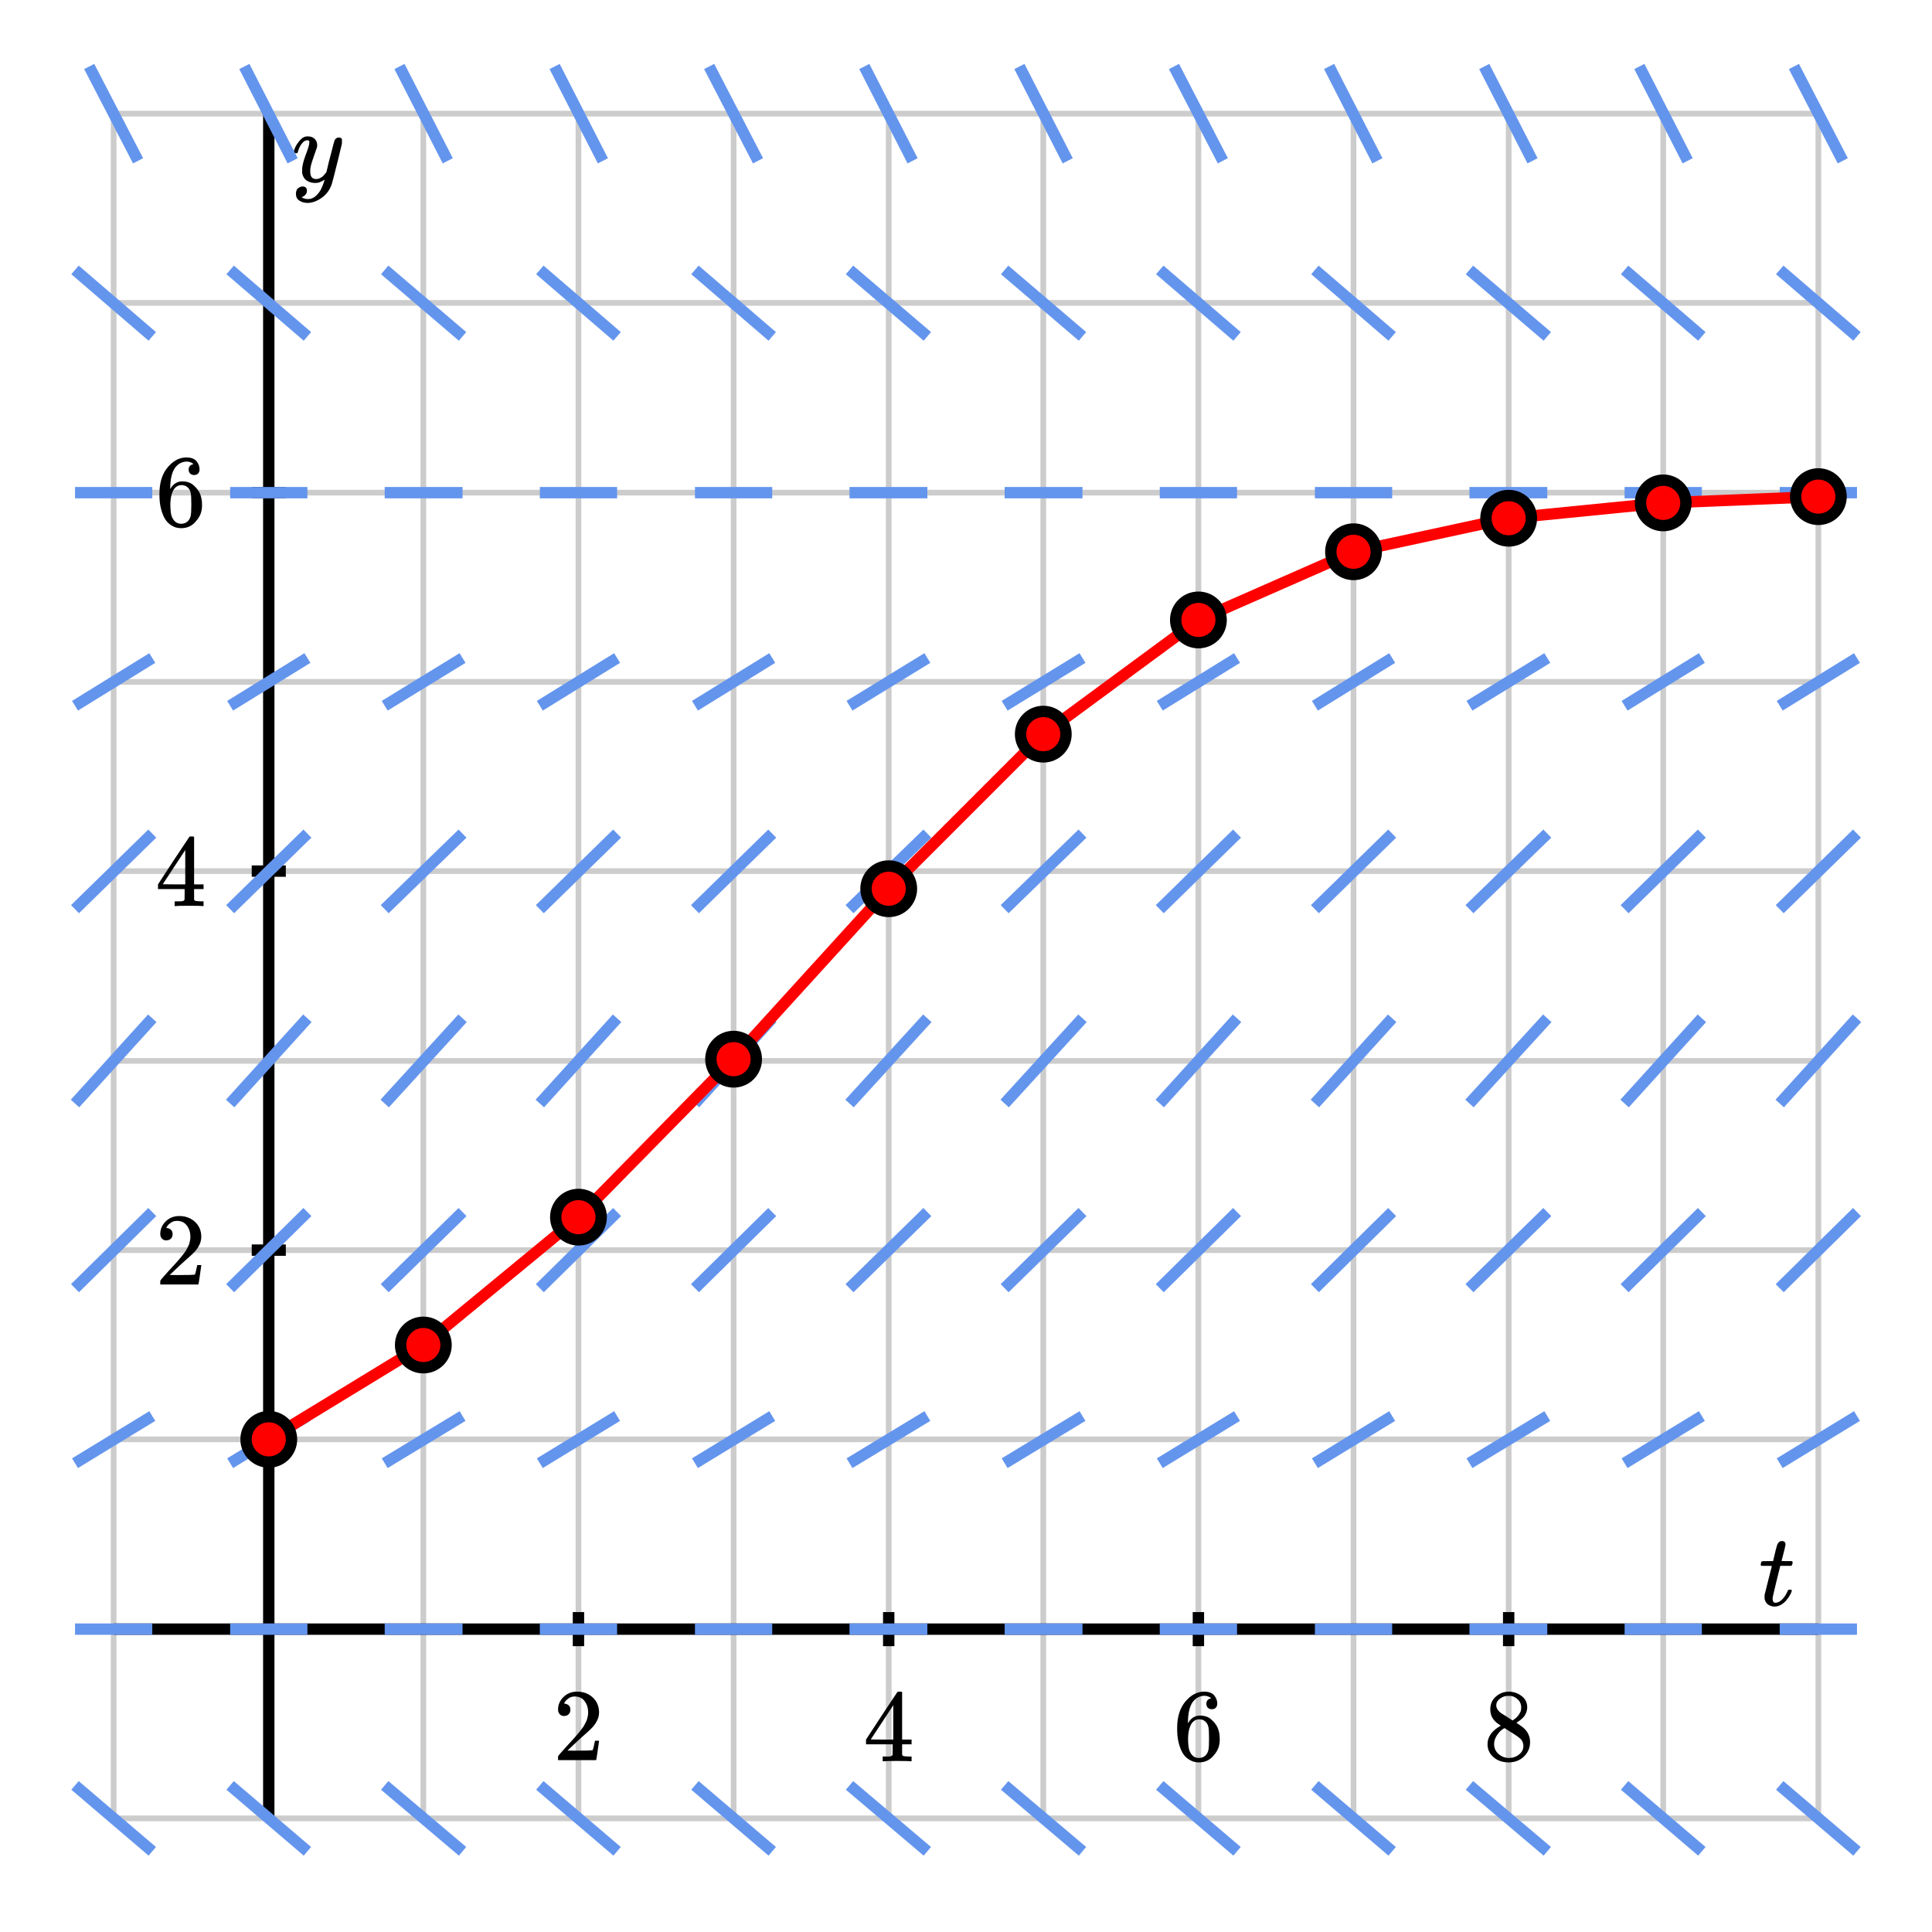 <svg xmlns="http://www.w3.org/2000/svg" xmlns:xlink="http://www.w3.org/1999/xlink" id="diagram" width="340" height="340">
  <defs>
    <clipPath id="clipPath-0">
      <rect x="20.0" y="20.0" width="300.0" height="300.0"/>
    </clipPath>
    <clipPath id="clipPath-1">
      <rect x="20.0" y="20.0" width="300.0" height="300.0"/>
    </clipPath>
  </defs>
  <g id="g-0"/>
  <g id="grid-axes">
    <g id="grid" stroke="#ccc" stroke-width="1">
      <line id="line-0" x1="20.0" y1="320.0" x2="20.0" y2="20.0" type="vertical grid"/>
      <line id="line-1" x1="47.3" y1="320.0" x2="47.3" y2="20.0" type="vertical grid"/>
      <line id="line-2" x1="74.5" y1="320.0" x2="74.5" y2="20.0" type="vertical grid"/>
      <line id="line-3" x1="101.8" y1="320.0" x2="101.8" y2="20.0" type="vertical grid"/>
      <line id="line-4" x1="129.1" y1="320.0" x2="129.1" y2="20.0" type="vertical grid"/>
      <line id="line-5" x1="156.4" y1="320.0" x2="156.4" y2="20.0" type="vertical grid"/>
      <line id="line-6" x1="183.6" y1="320.0" x2="183.6" y2="20.0" type="vertical grid"/>
      <line id="line-7" x1="210.9" y1="320.0" x2="210.9" y2="20.0" type="vertical grid"/>
      <line id="line-8" x1="238.2" y1="320.0" x2="238.2" y2="20.0" type="vertical grid"/>
      <line id="line-9" x1="265.5" y1="320.0" x2="265.5" y2="20.0" type="vertical grid"/>
      <line id="line-10" x1="292.7" y1="320.0" x2="292.7" y2="20.0" type="vertical grid"/>
      <line id="line-11" x1="320.0" y1="320.0" x2="320.0" y2="20.0" type="vertical grid"/>
      <line id="line-12" x1="20.0" y1="320.0" x2="320.0" y2="320.0" type="horizontal grid"/>
      <line id="line-13" x1="20.0" y1="286.7" x2="320.0" y2="286.7" type="horizontal grid"/>
      <line id="line-14" x1="20.0" y1="253.3" x2="320.0" y2="253.3" type="horizontal grid"/>
      <line id="line-15" x1="20.0" y1="220.0" x2="320.0" y2="220.0" type="horizontal grid"/>
      <line id="line-16" x1="20.0" y1="186.7" x2="320.0" y2="186.7" type="horizontal grid"/>
      <line id="line-17" x1="20.0" y1="153.3" x2="320.0" y2="153.3" type="horizontal grid"/>
      <line id="line-18" x1="20.0" y1="120.0" x2="320.0" y2="120.0" type="horizontal grid"/>
      <line id="line-19" x1="20.0" y1="86.7" x2="320.0" y2="86.7" type="horizontal grid"/>
      <line id="line-20" x1="20.0" y1="53.3" x2="320.0" y2="53.3" type="horizontal grid"/>
      <line id="line-21" x1="20.0" y1="20.0" x2="320.0" y2="20.0" type="horizontal grid"/>
    </g>
    <g id="axes" stroke="black" stroke-width="2">
      <line id="line-22" x1="20.0" y1="286.7" x2="320.0" y2="286.7" stroke="black" type="horizontal axis" stroke-width="2"/>
      <line id="line-23" x1="47.3" y1="320.0" x2="47.3" y2="20.0" stroke="black" type="vertical axis" stroke-width="2"/>
      <g type="horizontal ticks" id="g-1">
        <line id="line-24" x1="101.8" y1="289.7" x2="101.8" y2="283.7" type="tick on horizontal axis"/>
        <line id="line-25" x1="156.4" y1="289.7" x2="156.4" y2="283.7" type="tick on horizontal axis"/>
        <line id="line-26" x1="210.9" y1="289.7" x2="210.9" y2="283.7" type="tick on horizontal axis"/>
        <line id="line-27" x1="265.5" y1="289.7" x2="265.5" y2="283.7" type="tick on horizontal axis"/>
      </g>
      <g type="vertical ticks" id="g-2">
        <line id="line-28" x1="44.3" y1="220.0" x2="50.3" y2="220.0" type="tick on vertical axis"/>
        <line id="line-29" x1="44.3" y1="153.3" x2="50.3" y2="153.3" type="tick on vertical axis"/>
        <line id="line-30" x1="44.3" y1="86.7" x2="50.3" y2="86.7" type="tick on vertical axis"/>
      </g>
    </g>
    <g id="label-0" transform="translate(101.8,297.7) translate(-4.5,-0.0)" type="label">
      <g id="g-5">
        <svg style="vertical-align: 0.000px" width="9.048px" height="12.056px" role="img" focusable="false" viewBox="0 -666 500 666" x="0.0" y="0.0">
          <defs>
            <path id="MJX-1-TEX-N-32" d="M109 429Q82 429 66 447T50 491Q50 562 103 614T235 666Q326 666 387 610T449 465Q449 422 429 383T381 315T301 241Q265 210 201 149L142 93L218 92Q375 92 385 97Q392 99 409 186V189H449V186Q448 183 436 95T421 3V0H50V19V31Q50 38 56 46T86 81Q115 113 136 137Q145 147 170 174T204 211T233 244T261 278T284 308T305 340T320 369T333 401T340 431T343 464Q343 527 309 573T212 619Q179 619 154 602T119 569T109 550Q109 549 114 549Q132 549 151 535T170 489Q170 464 154 447T109 429Z"/>
          </defs>
          <g stroke="currentColor" fill="currentColor" stroke-width="0" transform="scale(1,-1)">
            <g data-mml-node="math">
              <g data-mml-node="mtext" data-semantic-type="text" data-semantic-role="integer" data-semantic-font="normal" data-semantic-annotation="clearspeak:unit" data-semantic-id="0" data-semantic-speech="2">
                <use data-c="32" xlink:href="#MJX-1-TEX-N-32"/>
              </g>
            </g>
          </g>
        </svg>
      </g>
    </g>
    <g id="label-1" transform="translate(156.4,297.7) translate(-4.5,-0.0)" type="label">
      <g id="g-6">
        <svg style="vertical-align: 0.000px" width="9.048px" height="12.256px" role="img" focusable="false" viewBox="0 -677 500 677" x="0.0" y="0.0">
          <defs>
            <path id="MJX-2-TEX-N-34" d="M462 0Q444 3 333 3Q217 3 199 0H190V46H221Q241 46 248 46T265 48T279 53T286 61Q287 63 287 115V165H28V211L179 442Q332 674 334 675Q336 677 355 677H373L379 671V211H471V165H379V114Q379 73 379 66T385 54Q393 47 442 46H471V0H462ZM293 211V545L74 212L183 211H293Z"/>
          </defs>
          <g stroke="currentColor" fill="currentColor" stroke-width="0" transform="scale(1,-1)">
            <g data-mml-node="math">
              <g data-mml-node="mtext" data-semantic-type="text" data-semantic-role="integer" data-semantic-font="normal" data-semantic-annotation="clearspeak:unit" data-semantic-id="0" data-semantic-speech="4">
                <use data-c="34" xlink:href="#MJX-2-TEX-N-34"/>
              </g>
            </g>
          </g>
        </svg>
      </g>
    </g>
    <g id="label-2" transform="translate(210.9,297.7) translate(-4.5,-0.0)" type="label">
      <g id="g-7">
        <svg style="vertical-align: -0.400px" width="9.048px" height="12.456px" role="img" focusable="false" viewBox="0 -666 500 688" x="0.0" y="0.0">
          <defs>
            <path id="MJX-3-TEX-N-36" d="M42 313Q42 476 123 571T303 666Q372 666 402 630T432 550Q432 525 418 510T379 495Q356 495 341 509T326 548Q326 592 373 601Q351 623 311 626Q240 626 194 566Q147 500 147 364L148 360Q153 366 156 373Q197 433 263 433H267Q313 433 348 414Q372 400 396 374T435 317Q456 268 456 210V192Q456 169 451 149Q440 90 387 34T253 -22Q225 -22 199 -14T143 16T92 75T56 172T42 313ZM257 397Q227 397 205 380T171 335T154 278T148 216Q148 133 160 97T198 39Q222 21 251 21Q302 21 329 59Q342 77 347 104T352 209Q352 289 347 316T329 361Q302 397 257 397Z"/>
          </defs>
          <g stroke="currentColor" fill="currentColor" stroke-width="0" transform="scale(1,-1)">
            <g data-mml-node="math">
              <g data-mml-node="mtext" data-semantic-type="text" data-semantic-role="integer" data-semantic-font="normal" data-semantic-annotation="clearspeak:unit" data-semantic-id="0" data-semantic-speech="6">
                <use data-c="36" xlink:href="#MJX-3-TEX-N-36"/>
              </g>
            </g>
          </g>
        </svg>
      </g>
    </g>
    <g id="label-3" transform="translate(265.5,297.7) translate(-4.5,-0.0)" type="label">
      <g id="g-8">
        <svg style="vertical-align: -0.400px" width="9.048px" height="12.456px" role="img" focusable="false" viewBox="0 -666 500 688" x="0.0" y="0.0">
          <defs>
            <path id="MJX-4-TEX-N-38" d="M70 417T70 494T124 618T248 666Q319 666 374 624T429 515Q429 485 418 459T392 417T361 389T335 371T324 363L338 354Q352 344 366 334T382 323Q457 264 457 174Q457 95 399 37T249 -22Q159 -22 101 29T43 155Q43 263 172 335L154 348Q133 361 127 368Q70 417 70 494ZM286 386L292 390Q298 394 301 396T311 403T323 413T334 425T345 438T355 454T364 471T369 491T371 513Q371 556 342 586T275 624Q268 625 242 625Q201 625 165 599T128 534Q128 511 141 492T167 463T217 431Q224 426 228 424L286 386ZM250 21Q308 21 350 55T392 137Q392 154 387 169T375 194T353 216T330 234T301 253T274 270Q260 279 244 289T218 306L210 311Q204 311 181 294T133 239T107 157Q107 98 150 60T250 21Z"/>
          </defs>
          <g stroke="currentColor" fill="currentColor" stroke-width="0" transform="scale(1,-1)">
            <g data-mml-node="math">
              <g data-mml-node="mtext" data-semantic-type="text" data-semantic-role="integer" data-semantic-font="normal" data-semantic-annotation="clearspeak:unit" data-semantic-id="0" data-semantic-speech="8">
                <use data-c="38" xlink:href="#MJX-4-TEX-N-38"/>
              </g>
            </g>
          </g>
        </svg>
      </g>
    </g>
    <g id="label-4" transform="translate(36.3,220.0) translate(-9.0,-6.0)" type="label">
      <g id="g-9">
        <svg style="vertical-align: 0.000px" width="9.048px" height="12.056px" role="img" focusable="false" viewBox="0 -666 500 666" x="0.0" y="0.0">
          <defs>
            <path id="MJX-5-TEX-N-32" d="M109 429Q82 429 66 447T50 491Q50 562 103 614T235 666Q326 666 387 610T449 465Q449 422 429 383T381 315T301 241Q265 210 201 149L142 93L218 92Q375 92 385 97Q392 99 409 186V189H449V186Q448 183 436 95T421 3V0H50V19V31Q50 38 56 46T86 81Q115 113 136 137Q145 147 170 174T204 211T233 244T261 278T284 308T305 340T320 369T333 401T340 431T343 464Q343 527 309 573T212 619Q179 619 154 602T119 569T109 550Q109 549 114 549Q132 549 151 535T170 489Q170 464 154 447T109 429Z"/>
          </defs>
          <g stroke="currentColor" fill="currentColor" stroke-width="0" transform="scale(1,-1)">
            <g data-mml-node="math">
              <g data-mml-node="mtext" data-semantic-type="text" data-semantic-role="integer" data-semantic-font="normal" data-semantic-annotation="clearspeak:unit" data-semantic-id="0" data-semantic-speech="2">
                <use data-c="32" xlink:href="#MJX-5-TEX-N-32"/>
              </g>
            </g>
          </g>
        </svg>
      </g>
    </g>
    <g id="label-5" transform="translate(36.3,153.3) translate(-9.0,-6.1)" type="label">
      <g id="g-10">
        <svg style="vertical-align: 0.000px" width="9.048px" height="12.256px" role="img" focusable="false" viewBox="0 -677 500 677" x="0.0" y="0.0">
          <defs>
            <path id="MJX-6-TEX-N-34" d="M462 0Q444 3 333 3Q217 3 199 0H190V46H221Q241 46 248 46T265 48T279 53T286 61Q287 63 287 115V165H28V211L179 442Q332 674 334 675Q336 677 355 677H373L379 671V211H471V165H379V114Q379 73 379 66T385 54Q393 47 442 46H471V0H462ZM293 211V545L74 212L183 211H293Z"/>
          </defs>
          <g stroke="currentColor" fill="currentColor" stroke-width="0" transform="scale(1,-1)">
            <g data-mml-node="math">
              <g data-mml-node="mtext" data-semantic-type="text" data-semantic-role="integer" data-semantic-font="normal" data-semantic-annotation="clearspeak:unit" data-semantic-id="0" data-semantic-speech="4">
                <use data-c="34" xlink:href="#MJX-6-TEX-N-34"/>
              </g>
            </g>
          </g>
        </svg>
      </g>
    </g>
    <g id="label-6" transform="translate(36.3,86.7) translate(-9.0,-6.2)" type="label">
      <g id="g-11">
        <svg style="vertical-align: -0.400px" width="9.048px" height="12.456px" role="img" focusable="false" viewBox="0 -666 500 688" x="0.0" y="0.0">
          <defs>
            <path id="MJX-7-TEX-N-36" d="M42 313Q42 476 123 571T303 666Q372 666 402 630T432 550Q432 525 418 510T379 495Q356 495 341 509T326 548Q326 592 373 601Q351 623 311 626Q240 626 194 566Q147 500 147 364L148 360Q153 366 156 373Q197 433 263 433H267Q313 433 348 414Q372 400 396 374T435 317Q456 268 456 210V192Q456 169 451 149Q440 90 387 34T253 -22Q225 -22 199 -14T143 16T92 75T56 172T42 313ZM257 397Q227 397 205 380T171 335T154 278T148 216Q148 133 160 97T198 39Q222 21 251 21Q302 21 329 59Q342 77 347 104T352 209Q352 289 347 316T329 361Q302 397 257 397Z"/>
          </defs>
          <g stroke="currentColor" fill="currentColor" stroke-width="0" transform="scale(1,-1)">
            <g data-mml-node="math">
              <g data-mml-node="mtext" data-semantic-type="text" data-semantic-role="integer" data-semantic-font="normal" data-semantic-annotation="clearspeak:unit" data-semantic-id="0" data-semantic-speech="6">
                <use data-c="36" xlink:href="#MJX-7-TEX-N-36"/>
              </g>
            </g>
          </g>
        </svg>
      </g>
    </g>
    <g id="label-7" transform="translate(316.0,282.7) translate(-6.5,-11.5)" type="label">
      <g id="g-12">
        <svg style="vertical-align: -0.200px" width="6.536px" height="11.528px" role="img" focusable="false" viewBox="0 -626 361 637" x="0.0" y="0.0">
          <defs>
            <path id="MJX-8-TEX-I-1D461" d="M26 385Q19 392 19 395Q19 399 22 411T27 425Q29 430 36 430T87 431H140L159 511Q162 522 166 540T173 566T179 586T187 603T197 615T211 624T229 626Q247 625 254 615T261 596Q261 589 252 549T232 470L222 433Q222 431 272 431H323Q330 424 330 420Q330 398 317 385H210L174 240Q135 80 135 68Q135 26 162 26Q197 26 230 60T283 144Q285 150 288 151T303 153H307Q322 153 322 145Q322 142 319 133Q314 117 301 95T267 48T216 6T155 -11Q125 -11 98 4T59 56Q57 64 57 83V101L92 241Q127 382 128 383Q128 385 77 385H26Z"/>
          </defs>
          <g stroke="currentColor" fill="currentColor" stroke-width="0" transform="scale(1,-1)">
            <g data-mml-node="math">
              <g data-mml-node="mi" data-semantic-type="identifier" data-semantic-role="latinletter" data-semantic-font="italic" data-semantic-annotation="clearspeak:simple" data-semantic-id="0" data-semantic-speech="t">
                <use data-c="1D461" xlink:href="#MJX-8-TEX-I-1D461"/>
              </g>
            </g>
          </g>
        </svg>
      </g>
    </g>
    <g id="label-8" transform="translate(51.3,24.0) translate(0.0,-0.0)" type="label">
      <g id="g-13">
        <svg style="vertical-align: -3.712px" width="8.872px" height="11.712px" role="img" focusable="false" viewBox="0 -442 490 647" x="0.0" y="0.0">
          <defs>
            <path id="MJX-9-TEX-I-1D466" d="M21 287Q21 301 36 335T84 406T158 442Q199 442 224 419T250 355Q248 336 247 334Q247 331 231 288T198 191T182 105Q182 62 196 45T238 27Q261 27 281 38T312 61T339 94Q339 95 344 114T358 173T377 247Q415 397 419 404Q432 431 462 431Q475 431 483 424T494 412T496 403Q496 390 447 193T391 -23Q363 -106 294 -155T156 -205Q111 -205 77 -183T43 -117Q43 -95 50 -80T69 -58T89 -48T106 -45Q150 -45 150 -87Q150 -107 138 -122T115 -142T102 -147L99 -148Q101 -153 118 -160T152 -167H160Q177 -167 186 -165Q219 -156 247 -127T290 -65T313 -9T321 21L315 17Q309 13 296 6T270 -6Q250 -11 231 -11Q185 -11 150 11T104 82Q103 89 103 113Q103 170 138 262T173 379Q173 380 173 381Q173 390 173 393T169 400T158 404H154Q131 404 112 385T82 344T65 302T57 280Q55 278 41 278H27Q21 284 21 287Z"/>
          </defs>
          <g stroke="currentColor" fill="currentColor" stroke-width="0" transform="scale(1,-1)">
            <g data-mml-node="math">
              <g data-mml-node="mi" data-semantic-type="identifier" data-semantic-role="latinletter" data-semantic-font="italic" data-semantic-annotation="clearspeak:simple" data-semantic-id="0" data-semantic-speech="y">
                <use data-c="1D466" xlink:href="#MJX-9-TEX-I-1D466"/>
              </g>
            </g>
          </g>
        </svg>
      </g>
    </g>
  </g>
  <g id="g-3">
    <line id="line-31" x1="13.2" y1="314.2" x2="26.8" y2="325.8" stroke="cornflowerblue" stroke-width="2" fill="none" type="line"/>
    <line id="line-32" x1="13.2" y1="286.7" x2="26.8" y2="286.7" stroke="cornflowerblue" stroke-width="2" fill="none" type="line"/>
    <line id="line-33" x1="13.2" y1="257.5" x2="26.8" y2="249.2" stroke="cornflowerblue" stroke-width="2" fill="none" type="line"/>
    <line id="line-34" x1="13.2" y1="226.7" x2="26.8" y2="213.3" stroke="cornflowerblue" stroke-width="2" fill="none" type="line"/>
    <line id="line-35" x1="13.2" y1="194.2" x2="26.8" y2="179.2" stroke="cornflowerblue" stroke-width="2" fill="none" type="line"/>
    <line id="line-36" x1="13.2" y1="160.0" x2="26.8" y2="146.7" stroke="cornflowerblue" stroke-width="2" fill="none" type="line"/>
    <line id="line-37" x1="13.2" y1="124.2" x2="26.8" y2="115.8" stroke="cornflowerblue" stroke-width="2" fill="none" type="line"/>
    <line id="line-38" x1="13.2" y1="86.7" x2="26.8" y2="86.7" stroke="cornflowerblue" stroke-width="2" fill="none" type="line"/>
    <line id="line-39" x1="13.2" y1="47.5" x2="26.8" y2="59.2" stroke="cornflowerblue" stroke-width="2" fill="none" type="line"/>
    <line id="line-40" x1="15.7" y1="11.7" x2="24.3" y2="28.3" stroke="cornflowerblue" stroke-width="2" fill="none" type="line"/>
    <line id="line-41" x1="40.5" y1="314.2" x2="54.1" y2="325.8" stroke="cornflowerblue" stroke-width="2" fill="none" type="line"/>
    <line id="line-42" x1="40.5" y1="286.7" x2="54.1" y2="286.7" stroke="cornflowerblue" stroke-width="2" fill="none" type="line"/>
    <line id="line-43" x1="40.5" y1="257.5" x2="54.1" y2="249.2" stroke="cornflowerblue" stroke-width="2" fill="none" type="line"/>
    <line id="line-44" x1="40.5" y1="226.7" x2="54.1" y2="213.3" stroke="cornflowerblue" stroke-width="2" fill="none" type="line"/>
    <line id="line-45" x1="40.5" y1="194.2" x2="54.1" y2="179.2" stroke="cornflowerblue" stroke-width="2" fill="none" type="line"/>
    <line id="line-46" x1="40.5" y1="160.0" x2="54.1" y2="146.7" stroke="cornflowerblue" stroke-width="2" fill="none" type="line"/>
    <line id="line-47" x1="40.5" y1="124.2" x2="54.1" y2="115.8" stroke="cornflowerblue" stroke-width="2" fill="none" type="line"/>
    <line id="line-48" x1="40.5" y1="86.7" x2="54.1" y2="86.7" stroke="cornflowerblue" stroke-width="2" fill="none" type="line"/>
    <line id="line-49" x1="40.5" y1="47.5" x2="54.1" y2="59.2" stroke="cornflowerblue" stroke-width="2" fill="none" type="line"/>
    <line id="line-50" x1="43.0" y1="11.7" x2="51.5" y2="28.3" stroke="cornflowerblue" stroke-width="2" fill="none" type="line"/>
    <line id="line-51" x1="67.7" y1="314.2" x2="81.4" y2="325.8" stroke="cornflowerblue" stroke-width="2" fill="none" type="line"/>
    <line id="line-52" x1="67.7" y1="286.7" x2="81.4" y2="286.7" stroke="cornflowerblue" stroke-width="2" fill="none" type="line"/>
    <line id="line-53" x1="67.7" y1="257.5" x2="81.4" y2="249.2" stroke="cornflowerblue" stroke-width="2" fill="none" type="line"/>
    <line id="line-54" x1="67.7" y1="226.7" x2="81.4" y2="213.3" stroke="cornflowerblue" stroke-width="2" fill="none" type="line"/>
    <line id="line-55" x1="67.7" y1="194.2" x2="81.4" y2="179.2" stroke="cornflowerblue" stroke-width="2" fill="none" type="line"/>
    <line id="line-56" x1="67.7" y1="160.0" x2="81.4" y2="146.7" stroke="cornflowerblue" stroke-width="2" fill="none" type="line"/>
    <line id="line-57" x1="67.7" y1="124.2" x2="81.4" y2="115.8" stroke="cornflowerblue" stroke-width="2" fill="none" type="line"/>
    <line id="line-58" x1="67.7" y1="86.7" x2="81.4" y2="86.7" stroke="cornflowerblue" stroke-width="2" fill="none" type="line"/>
    <line id="line-59" x1="67.7" y1="47.5" x2="81.4" y2="59.2" stroke="cornflowerblue" stroke-width="2" fill="none" type="line"/>
    <line id="line-60" x1="70.3" y1="11.7" x2="78.8" y2="28.3" stroke="cornflowerblue" stroke-width="2" fill="none" type="line"/>
    <line id="line-61" x1="95.0" y1="314.2" x2="108.6" y2="325.8" stroke="cornflowerblue" stroke-width="2" fill="none" type="line"/>
    <line id="line-62" x1="95.0" y1="286.7" x2="108.6" y2="286.7" stroke="cornflowerblue" stroke-width="2" fill="none" type="line"/>
    <line id="line-63" x1="95.0" y1="257.5" x2="108.6" y2="249.2" stroke="cornflowerblue" stroke-width="2" fill="none" type="line"/>
    <line id="line-64" x1="95.0" y1="226.7" x2="108.6" y2="213.3" stroke="cornflowerblue" stroke-width="2" fill="none" type="line"/>
    <line id="line-65" x1="95.0" y1="194.2" x2="108.6" y2="179.2" stroke="cornflowerblue" stroke-width="2" fill="none" type="line"/>
    <line id="line-66" x1="95.0" y1="160.0" x2="108.6" y2="146.7" stroke="cornflowerblue" stroke-width="2" fill="none" type="line"/>
    <line id="line-67" x1="95.0" y1="124.2" x2="108.6" y2="115.8" stroke="cornflowerblue" stroke-width="2" fill="none" type="line"/>
    <line id="line-68" x1="95.0" y1="86.7" x2="108.6" y2="86.7" stroke="cornflowerblue" stroke-width="2" fill="none" type="line"/>
    <line id="line-69" x1="95.0" y1="47.5" x2="108.6" y2="59.2" stroke="cornflowerblue" stroke-width="2" fill="none" type="line"/>
    <line id="line-70" x1="97.6" y1="11.7" x2="106.1" y2="28.3" stroke="cornflowerblue" stroke-width="2" fill="none" type="line"/>
    <line id="line-71" x1="122.3" y1="314.2" x2="135.9" y2="325.8" stroke="cornflowerblue" stroke-width="2" fill="none" type="line"/>
    <line id="line-72" x1="122.3" y1="286.7" x2="135.9" y2="286.7" stroke="cornflowerblue" stroke-width="2" fill="none" type="line"/>
    <line id="line-73" x1="122.3" y1="257.5" x2="135.9" y2="249.2" stroke="cornflowerblue" stroke-width="2" fill="none" type="line"/>
    <line id="line-74" x1="122.3" y1="226.7" x2="135.9" y2="213.3" stroke="cornflowerblue" stroke-width="2" fill="none" type="line"/>
    <line id="line-75" x1="122.3" y1="194.2" x2="135.9" y2="179.2" stroke="cornflowerblue" stroke-width="2" fill="none" type="line"/>
    <line id="line-76" x1="122.3" y1="160.0" x2="135.9" y2="146.7" stroke="cornflowerblue" stroke-width="2" fill="none" type="line"/>
    <line id="line-77" x1="122.3" y1="124.2" x2="135.9" y2="115.8" stroke="cornflowerblue" stroke-width="2" fill="none" type="line"/>
    <line id="line-78" x1="122.3" y1="86.7" x2="135.9" y2="86.7" stroke="cornflowerblue" stroke-width="2" fill="none" type="line"/>
    <line id="line-79" x1="122.3" y1="47.5" x2="135.9" y2="59.2" stroke="cornflowerblue" stroke-width="2" fill="none" type="line"/>
    <line id="line-80" x1="124.8" y1="11.7" x2="133.4" y2="28.3" stroke="cornflowerblue" stroke-width="2" fill="none" type="line"/>
    <line id="line-81" x1="149.5" y1="314.2" x2="163.2" y2="325.8" stroke="cornflowerblue" stroke-width="2" fill="none" type="line"/>
    <line id="line-82" x1="149.5" y1="286.7" x2="163.2" y2="286.7" stroke="cornflowerblue" stroke-width="2" fill="none" type="line"/>
    <line id="line-83" x1="149.5" y1="257.5" x2="163.2" y2="249.2" stroke="cornflowerblue" stroke-width="2" fill="none" type="line"/>
    <line id="line-84" x1="149.5" y1="226.7" x2="163.2" y2="213.3" stroke="cornflowerblue" stroke-width="2" fill="none" type="line"/>
    <line id="line-85" x1="149.5" y1="194.2" x2="163.2" y2="179.2" stroke="cornflowerblue" stroke-width="2" fill="none" type="line"/>
    <line id="line-86" x1="149.5" y1="160.0" x2="163.2" y2="146.7" stroke="cornflowerblue" stroke-width="2" fill="none" type="line"/>
    <line id="line-87" x1="149.5" y1="124.2" x2="163.2" y2="115.8" stroke="cornflowerblue" stroke-width="2" fill="none" type="line"/>
    <line id="line-88" x1="149.5" y1="86.7" x2="163.2" y2="86.7" stroke="cornflowerblue" stroke-width="2" fill="none" type="line"/>
    <line id="line-89" x1="149.5" y1="47.5" x2="163.2" y2="59.2" stroke="cornflowerblue" stroke-width="2" fill="none" type="line"/>
    <line id="line-90" x1="152.1" y1="11.7" x2="160.6" y2="28.3" stroke="cornflowerblue" stroke-width="2" fill="none" type="line"/>
    <line id="line-91" x1="176.8" y1="314.2" x2="190.5" y2="325.8" stroke="cornflowerblue" stroke-width="2" fill="none" type="line"/>
    <line id="line-92" x1="176.8" y1="286.7" x2="190.5" y2="286.7" stroke="cornflowerblue" stroke-width="2" fill="none" type="line"/>
    <line id="line-93" x1="176.8" y1="257.5" x2="190.5" y2="249.2" stroke="cornflowerblue" stroke-width="2" fill="none" type="line"/>
    <line id="line-94" x1="176.8" y1="226.7" x2="190.5" y2="213.3" stroke="cornflowerblue" stroke-width="2" fill="none" type="line"/>
    <line id="line-95" x1="176.8" y1="194.2" x2="190.5" y2="179.2" stroke="cornflowerblue" stroke-width="2" fill="none" type="line"/>
    <line id="line-96" x1="176.8" y1="160.0" x2="190.5" y2="146.7" stroke="cornflowerblue" stroke-width="2" fill="none" type="line"/>
    <line id="line-97" x1="176.8" y1="124.2" x2="190.5" y2="115.8" stroke="cornflowerblue" stroke-width="2" fill="none" type="line"/>
    <line id="line-98" x1="176.8" y1="86.7" x2="190.5" y2="86.7" stroke="cornflowerblue" stroke-width="2" fill="none" type="line"/>
    <line id="line-99" x1="176.8" y1="47.5" x2="190.5" y2="59.2" stroke="cornflowerblue" stroke-width="2" fill="none" type="line"/>
    <line id="line-100" x1="179.4" y1="11.7" x2="187.9" y2="28.3" stroke="cornflowerblue" stroke-width="2" fill="none" type="line"/>
    <line id="line-101" x1="204.1" y1="314.2" x2="217.7" y2="325.8" stroke="cornflowerblue" stroke-width="2" fill="none" type="line"/>
    <line id="line-102" x1="204.1" y1="286.7" x2="217.7" y2="286.7" stroke="cornflowerblue" stroke-width="2" fill="none" type="line"/>
    <line id="line-103" x1="204.1" y1="257.5" x2="217.7" y2="249.2" stroke="cornflowerblue" stroke-width="2" fill="none" type="line"/>
    <line id="line-104" x1="204.1" y1="226.7" x2="217.7" y2="213.3" stroke="cornflowerblue" stroke-width="2" fill="none" type="line"/>
    <line id="line-105" x1="204.1" y1="194.2" x2="217.7" y2="179.2" stroke="cornflowerblue" stroke-width="2" fill="none" type="line"/>
    <line id="line-106" x1="204.1" y1="160.0" x2="217.7" y2="146.7" stroke="cornflowerblue" stroke-width="2" fill="none" type="line"/>
    <line id="line-107" x1="204.1" y1="124.2" x2="217.7" y2="115.8" stroke="cornflowerblue" stroke-width="2" fill="none" type="line"/>
    <line id="line-108" x1="204.1" y1="86.7" x2="217.7" y2="86.7" stroke="cornflowerblue" stroke-width="2" fill="none" type="line"/>
    <line id="line-109" x1="204.1" y1="47.5" x2="217.7" y2="59.2" stroke="cornflowerblue" stroke-width="2" fill="none" type="line"/>
    <line id="line-110" x1="206.6" y1="11.7" x2="215.2" y2="28.3" stroke="cornflowerblue" stroke-width="2" fill="none" type="line"/>
    <line id="line-111" x1="231.4" y1="314.2" x2="245.0" y2="325.8" stroke="cornflowerblue" stroke-width="2" fill="none" type="line"/>
    <line id="line-112" x1="231.4" y1="286.7" x2="245.0" y2="286.7" stroke="cornflowerblue" stroke-width="2" fill="none" type="line"/>
    <line id="line-113" x1="231.4" y1="257.5" x2="245.0" y2="249.2" stroke="cornflowerblue" stroke-width="2" fill="none" type="line"/>
    <line id="line-114" x1="231.4" y1="226.7" x2="245.0" y2="213.3" stroke="cornflowerblue" stroke-width="2" fill="none" type="line"/>
    <line id="line-115" x1="231.4" y1="194.2" x2="245.0" y2="179.2" stroke="cornflowerblue" stroke-width="2" fill="none" type="line"/>
    <line id="line-116" x1="231.4" y1="160.0" x2="245.0" y2="146.7" stroke="cornflowerblue" stroke-width="2" fill="none" type="line"/>
    <line id="line-117" x1="231.4" y1="124.2" x2="245.0" y2="115.8" stroke="cornflowerblue" stroke-width="2" fill="none" type="line"/>
    <line id="line-118" x1="231.4" y1="86.7" x2="245.0" y2="86.7" stroke="cornflowerblue" stroke-width="2" fill="none" type="line"/>
    <line id="line-119" x1="231.4" y1="47.5" x2="245.0" y2="59.2" stroke="cornflowerblue" stroke-width="2" fill="none" type="line"/>
    <line id="line-120" x1="233.9" y1="11.7" x2="242.4" y2="28.3" stroke="cornflowerblue" stroke-width="2" fill="none" type="line"/>
    <line id="line-121" x1="258.6" y1="314.2" x2="272.3" y2="325.8" stroke="cornflowerblue" stroke-width="2" fill="none" type="line"/>
    <line id="line-122" x1="258.6" y1="286.7" x2="272.3" y2="286.7" stroke="cornflowerblue" stroke-width="2" fill="none" type="line"/>
    <line id="line-123" x1="258.6" y1="257.5" x2="272.3" y2="249.2" stroke="cornflowerblue" stroke-width="2" fill="none" type="line"/>
    <line id="line-124" x1="258.6" y1="226.7" x2="272.3" y2="213.3" stroke="cornflowerblue" stroke-width="2" fill="none" type="line"/>
    <line id="line-125" x1="258.6" y1="194.2" x2="272.3" y2="179.2" stroke="cornflowerblue" stroke-width="2" fill="none" type="line"/>
    <line id="line-126" x1="258.6" y1="160.0" x2="272.3" y2="146.7" stroke="cornflowerblue" stroke-width="2" fill="none" type="line"/>
    <line id="line-127" x1="258.6" y1="124.2" x2="272.3" y2="115.8" stroke="cornflowerblue" stroke-width="2" fill="none" type="line"/>
    <line id="line-128" x1="258.6" y1="86.7" x2="272.3" y2="86.7" stroke="cornflowerblue" stroke-width="2" fill="none" type="line"/>
    <line id="line-129" x1="258.6" y1="47.5" x2="272.3" y2="59.2" stroke="cornflowerblue" stroke-width="2" fill="none" type="line"/>
    <line id="line-130" x1="261.2" y1="11.7" x2="269.7" y2="28.3" stroke="cornflowerblue" stroke-width="2" fill="none" type="line"/>
    <line id="line-131" x1="285.9" y1="314.2" x2="299.5" y2="325.8" stroke="cornflowerblue" stroke-width="2" fill="none" type="line"/>
    <line id="line-132" x1="285.9" y1="286.7" x2="299.5" y2="286.7" stroke="cornflowerblue" stroke-width="2" fill="none" type="line"/>
    <line id="line-133" x1="285.9" y1="257.5" x2="299.5" y2="249.2" stroke="cornflowerblue" stroke-width="2" fill="none" type="line"/>
    <line id="line-134" x1="285.9" y1="226.7" x2="299.5" y2="213.3" stroke="cornflowerblue" stroke-width="2" fill="none" type="line"/>
    <line id="line-135" x1="285.9" y1="194.2" x2="299.5" y2="179.2" stroke="cornflowerblue" stroke-width="2" fill="none" type="line"/>
    <line id="line-136" x1="285.9" y1="160.0" x2="299.5" y2="146.7" stroke="cornflowerblue" stroke-width="2" fill="none" type="line"/>
    <line id="line-137" x1="285.9" y1="124.2" x2="299.5" y2="115.8" stroke="cornflowerblue" stroke-width="2" fill="none" type="line"/>
    <line id="line-138" x1="285.9" y1="86.7" x2="299.5" y2="86.7" stroke="cornflowerblue" stroke-width="2" fill="none" type="line"/>
    <line id="line-139" x1="285.9" y1="47.5" x2="299.5" y2="59.2" stroke="cornflowerblue" stroke-width="2" fill="none" type="line"/>
    <line id="line-140" x1="288.5" y1="11.7" x2="297.0" y2="28.3" stroke="cornflowerblue" stroke-width="2" fill="none" type="line"/>
    <line id="line-141" x1="313.2" y1="314.2" x2="326.8" y2="325.8" stroke="cornflowerblue" stroke-width="2" fill="none" type="line"/>
    <line id="line-142" x1="313.2" y1="286.7" x2="326.8" y2="286.7" stroke="cornflowerblue" stroke-width="2" fill="none" type="line"/>
    <line id="line-143" x1="313.2" y1="257.5" x2="326.8" y2="249.2" stroke="cornflowerblue" stroke-width="2" fill="none" type="line"/>
    <line id="line-144" x1="313.2" y1="226.7" x2="326.8" y2="213.3" stroke="cornflowerblue" stroke-width="2" fill="none" type="line"/>
    <line id="line-145" x1="313.2" y1="194.2" x2="326.8" y2="179.2" stroke="cornflowerblue" stroke-width="2" fill="none" type="line"/>
    <line id="line-146" x1="313.2" y1="160.0" x2="326.8" y2="146.7" stroke="cornflowerblue" stroke-width="2" fill="none" type="line"/>
    <line id="line-147" x1="313.2" y1="124.2" x2="326.8" y2="115.8" stroke="cornflowerblue" stroke-width="2" fill="none" type="line"/>
    <line id="line-148" x1="313.2" y1="86.7" x2="326.8" y2="86.7" stroke="cornflowerblue" stroke-width="2" fill="none" type="line"/>
    <line id="line-149" x1="313.2" y1="47.5" x2="326.8" y2="59.2" stroke="cornflowerblue" stroke-width="2" fill="none" type="line"/>
    <line id="line-150" x1="315.7" y1="11.7" x2="324.3" y2="28.3" stroke="cornflowerblue" stroke-width="2" fill="none" type="line"/>
  </g>
  <path id="polygon" d="M 47.3 253.3 L 74.5 236.7 L 101.8 214.2 L 129.1 186.4 L 156.4 156.4 L 183.6 129.2 L 210.9 109.1 L 238.2 97.1 L 265.5 91.2 L 292.7 88.5 L 320.0 87.4" stroke="red" stroke-width="2" fill="none" type="polygon" clip-path="url(#clipPath-1)"/>
  <g id="g-4">
    <circle id="circle-0-k=0" cx="47.3" cy="253.3" r="4" stroke="black" stroke-width="2" fill="red" type="point"/>
    <circle id="circle-1-k=1" cx="74.5" cy="236.7" r="4" stroke="black" stroke-width="2" fill="red" type="point"/>
    <circle id="circle-2-k=2" cx="101.8" cy="214.2" r="4" stroke="black" stroke-width="2" fill="red" type="point"/>
    <circle id="circle-3-k=3" cx="129.1" cy="186.4" r="4" stroke="black" stroke-width="2" fill="red" type="point"/>
    <circle id="circle-4-k=4" cx="156.4" cy="156.4" r="4" stroke="black" stroke-width="2" fill="red" type="point"/>
    <circle id="circle-5-k=5" cx="183.6" cy="129.2" r="4" stroke="black" stroke-width="2" fill="red" type="point"/>
    <circle id="circle-6-k=6" cx="210.9" cy="109.1" r="4" stroke="black" stroke-width="2" fill="red" type="point"/>
    <circle id="circle-7-k=7" cx="238.2" cy="97.1" r="4" stroke="black" stroke-width="2" fill="red" type="point"/>
    <circle id="circle-8-k=8" cx="265.5" cy="91.2" r="4" stroke="black" stroke-width="2" fill="red" type="point"/>
    <circle id="circle-9-k=9" cx="292.7" cy="88.5" r="4" stroke="black" stroke-width="2" fill="red" type="point"/>
    <circle id="circle-10-k=10" cx="320.0" cy="87.4" r="4" stroke="black" stroke-width="2" fill="red" type="point"/>
  </g>
</svg>
